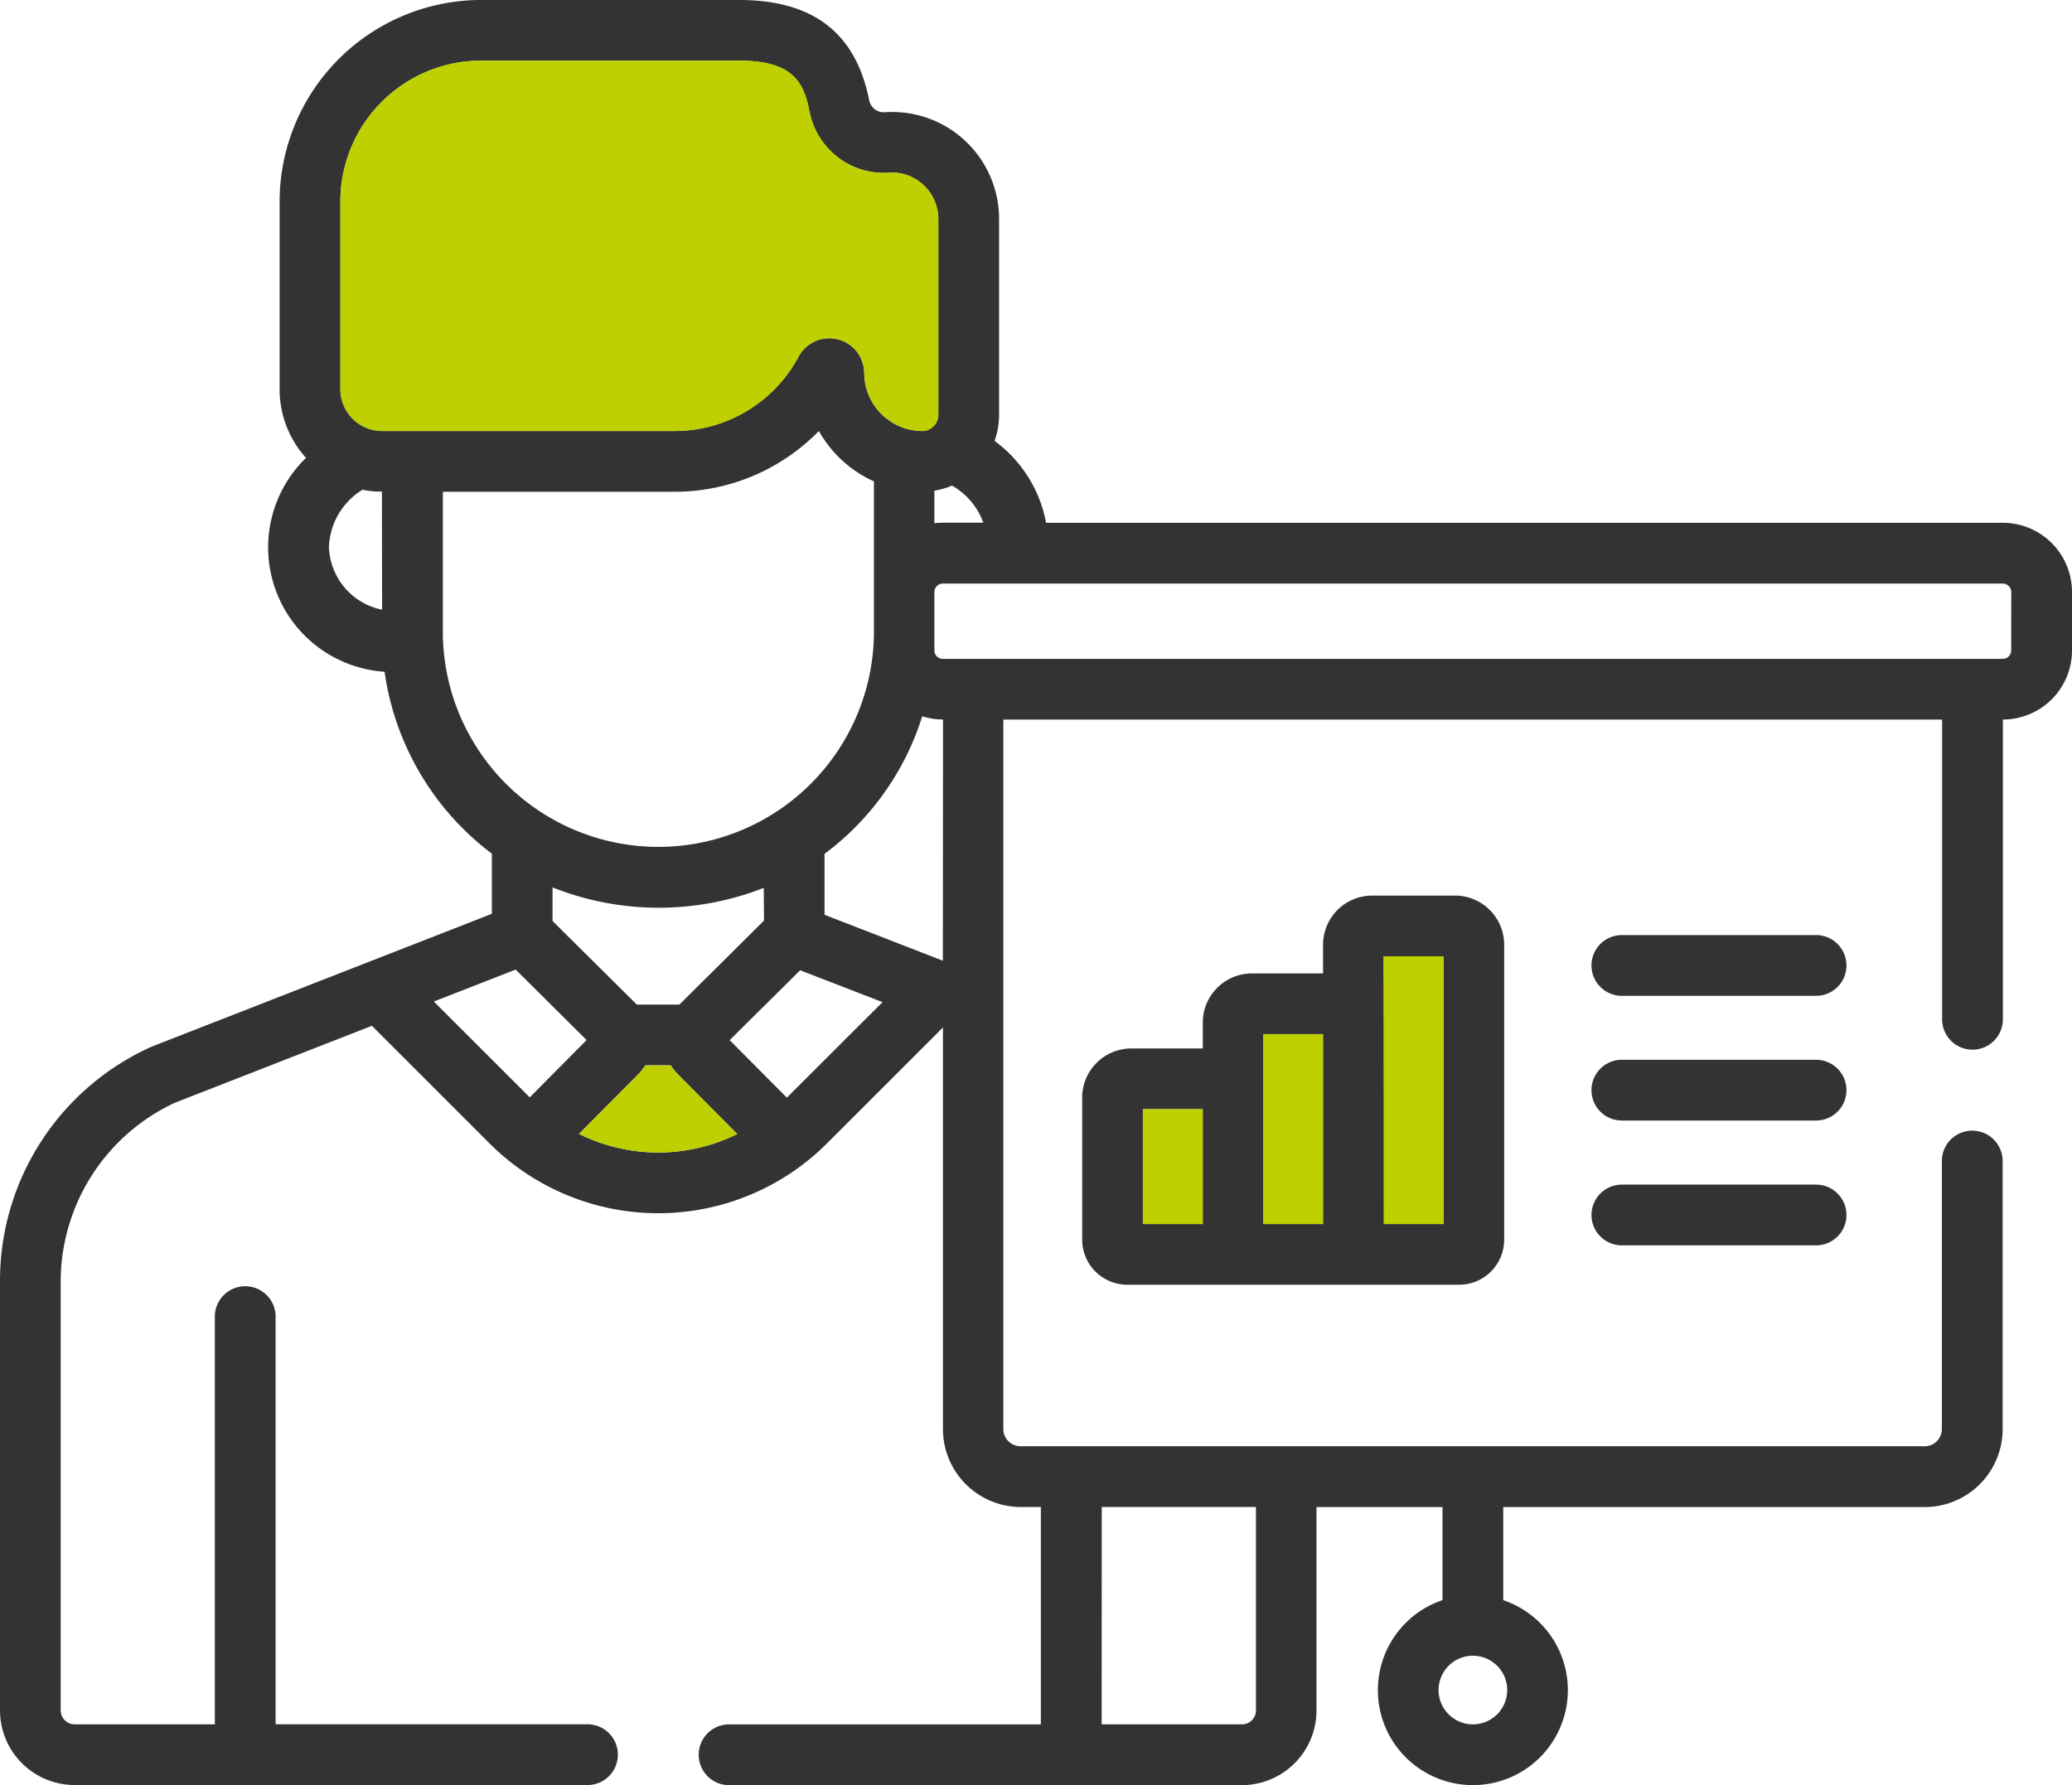 <svg xmlns="http://www.w3.org/2000/svg" width="85.244" height="73.447" viewBox="0 0 85.244 73.447">
  <g id="presentielle" transform="translate(0)">
    <path id="Tracé_19687" data-name="Tracé 19687" d="M302.7,451.9H294.71a1.249,1.249,0,1,0,0,2.5H302.7a1.249,1.249,0,1,0,0-2.5Zm0,0" transform="translate(-227.985 -408.294)" fill="#333"/>
    <path id="Tracé_19688" data-name="Tracé 19688" d="M302.7,475.027H294.71a1.248,1.248,0,1,0,0,2.5H302.7a1.248,1.248,0,1,0,0-2.5Zm0,0" transform="translate(-227.985 -426.285)" fill="#333"/>
    <path id="Tracé_19689" data-name="Tracé 19689" d="M302.7,428.781H294.71a1.249,1.249,0,1,0,0,2.5H302.7a1.249,1.249,0,1,0,0-2.5Zm0,0" transform="translate(-227.985 -390.306)" fill="#333"/>
    <path id="Tracé_19690" data-name="Tracé 19690" d="M214.414,421.46H211a2.024,2.024,0,0,0-2.02,2.022v1.181h-2.93a2.023,2.023,0,0,0-2.018,2.02v1.068H201.09a2.023,2.023,0,0,0-2.02,2.02v5.847a1.855,1.855,0,0,0,1.854,1.854H214.58a1.854,1.854,0,0,0,1.851-1.854V423.482A2.023,2.023,0,0,0,214.414,421.46Zm-10.385,13.515h-2.462v-4.726h2.462Zm4.948,0h-2.451v-7.814h2.451Zm4.957,0h-2.451c0-8.076-.009-10.644-.009-11.017h2.46Z" transform="translate(-154.548 -384.61)" fill="#333"/>
    <path id="Tracé_19691" data-name="Tracé 19691" d="M257.41,432.71v11.017h-2.451c0-8.076-.009-10.644-.009-11.017Z" transform="translate(-198.023 -393.362)" fill="#bed000"/>
    <rect id="Rectangle_2372" data-name="Rectangle 2372" width="2.451" height="7.814" transform="translate(51.979 42.551)" fill="#bed000"/>
    <rect id="Rectangle_2373" data-name="Rectangle 2373" width="2.462" height="4.726" transform="translate(47.02 45.639)" fill="#bed000"/>
    <path id="Tracé_19692" data-name="Tracé 19692" d="M80.91,276.971H41.547a5.412,5.412,0,0,0-2.12-3.37,3.164,3.164,0,0,0,.186-1.061v-8.065a4.4,4.4,0,0,0-4.648-4.4.623.623,0,0,1-.69-.46c-.546-2.795-2.3-4.156-5.37-4.156h-10.6a8.3,8.3,0,0,0-8.291,8.291v7.73A4.2,4.2,0,0,0,11.1,274.3a5.129,5.129,0,0,0,3.232,8.8,11.354,11.354,0,0,0,4.413,7.485v2.475L4.772,298.517l-.022.009a10.556,10.556,0,0,0-6.24,9.637v17.673a3.074,3.074,0,0,0,3.07,3.072h21.1a1.249,1.249,0,1,0,0-2.5H9.849V309.634a1.249,1.249,0,1,0-2.5,0V326.41H1.58a.575.575,0,0,1-.573-.575V308.163a8.126,8.126,0,0,1,4.684-7.323l8.12-3.172,4.833,4.833a9.821,9.821,0,0,0,13.894,0l4.766-4.764v16.525a3.208,3.208,0,0,0,3.2,3.206h.828v8.944H28.505a1.249,1.249,0,0,0,0,2.5H49.6a3.076,3.076,0,0,0,3.072-3.072v-8.369h5.183V321.3a3.908,3.908,0,1,0,2.5,0v-3.829H77.7a3.209,3.209,0,0,0,3.2-3.206V303.232a1.249,1.249,0,1,0-2.5,0v11.028a.708.708,0,0,1-.706.708h-37.2a.708.708,0,0,1-.706-.708V285.067H78.41V297.4a1.249,1.249,0,0,0,2.5,0V285.067h0a2.846,2.846,0,0,0,2.844-2.844v-2.406A2.848,2.848,0,0,0,80.91,276.971Zm-21.8,46.616A1.412,1.412,0,1,1,57.694,325,1.414,1.414,0,0,1,59.106,323.586Zm-15.273-6.12h6.344v8.369a.575.575,0,0,1-.575.575H43.833Zm-4.866-40.5H37.3a3,3,0,0,0-.349.022v-1.339a3.413,3.413,0,0,0,.728-.209A2.891,2.891,0,0,1,38.967,276.971Zm-24.741,3.581a2.73,2.73,0,0,1-2.187-2.582,2.892,2.892,0,0,1,1.379-2.355,4.12,4.12,0,0,0,.6.075c.069,0,.135,0,.2,0Zm0-7.354a1.723,1.723,0,0,1-1.716-1.716v-7.73a5.8,5.8,0,0,1,5.794-5.794H28.9c2.313,0,2.691.968,2.919,2.138a3.119,3.119,0,0,0,3.332,2.469,1.912,1.912,0,0,1,1.96,1.911v8.065a.672.672,0,0,1-.657.657,2.4,2.4,0,0,1-2.389-2.389,1.438,1.438,0,0,0-2.7-.679,5.786,5.786,0,0,1-5.11,3.068Zm2.5,8.4v-5.9h9.534a8.288,8.288,0,0,0,5.936-2.5,4.908,4.908,0,0,0,2.264,2.073V281.6a8.869,8.869,0,0,1-17.735,0Zm13.211,11.674v.071c-1.447,1.439-2.073,2.06-3.481,3.456H24.709c-.879-.872-2.762-2.739-3.467-3.441,0-.031,0-.064,0-.1v-1.281a11.828,11.828,0,0,0,8.689.02Zm-13.583,3.4,3.365-1.314c1.9,1.885,1.174,1.168,2.921,2.9-1.265,1.276-.808.813-2.34,2.358Zm5.98,5.441c1.49-1.5.95-.955,2.444-2.46l0,0a2.289,2.289,0,0,0,.277-.355h1.048a2.1,2.1,0,0,0,.282.36l2.451,2.466A7.321,7.321,0,0,1,22.332,302.116Zm8.544-1.485c-.24-.24-2.076-2.089-2.353-2.366l2.9-2.875c1.76.682,1.665.644,3.388,1.312ZM37.3,294.99,32.432,293.1l0-2.506a11.27,11.27,0,0,0,4.02-5.661,2.856,2.856,0,0,0,.855.131Zm43.952-12.769a.349.349,0,0,1-.346.349H37.3a.348.348,0,0,1-.349-.349v-2.4a.348.348,0,0,1,.349-.349H80.91a.349.349,0,0,1,.346.349Z" transform="translate(1.49 -255.46)" fill="#333"/>
    <path id="Tracé_19693" data-name="Tracé 19693" d="M112.326,455.756a7.321,7.321,0,0,1-6.506-.007c1.49-1.5.95-.955,2.444-2.46l0,0a2.293,2.293,0,0,0,.277-.355h1.048a2.1,2.1,0,0,0,.282.36Z" transform="translate(-81.998 -409.094)" fill="#bed000"/>
    <path id="Tracé_19694" data-name="Tracé 19694" d="M86.193,273.228v8.065a.672.672,0,0,1-.657.657,2.4,2.4,0,0,1-2.389-2.389,1.438,1.438,0,0,0-2.7-.679,5.786,5.786,0,0,1-5.11,3.068H63.306a1.723,1.723,0,0,1-1.716-1.716V272.5a5.8,5.8,0,0,1,5.794-5.794h10.6c2.313,0,2.69.968,2.919,2.138a3.119,3.119,0,0,0,3.332,2.469A1.912,1.912,0,0,1,86.193,273.228Z" transform="translate(-47.587 -264.213)" fill="#bed000"/>
  </g>
</svg>
